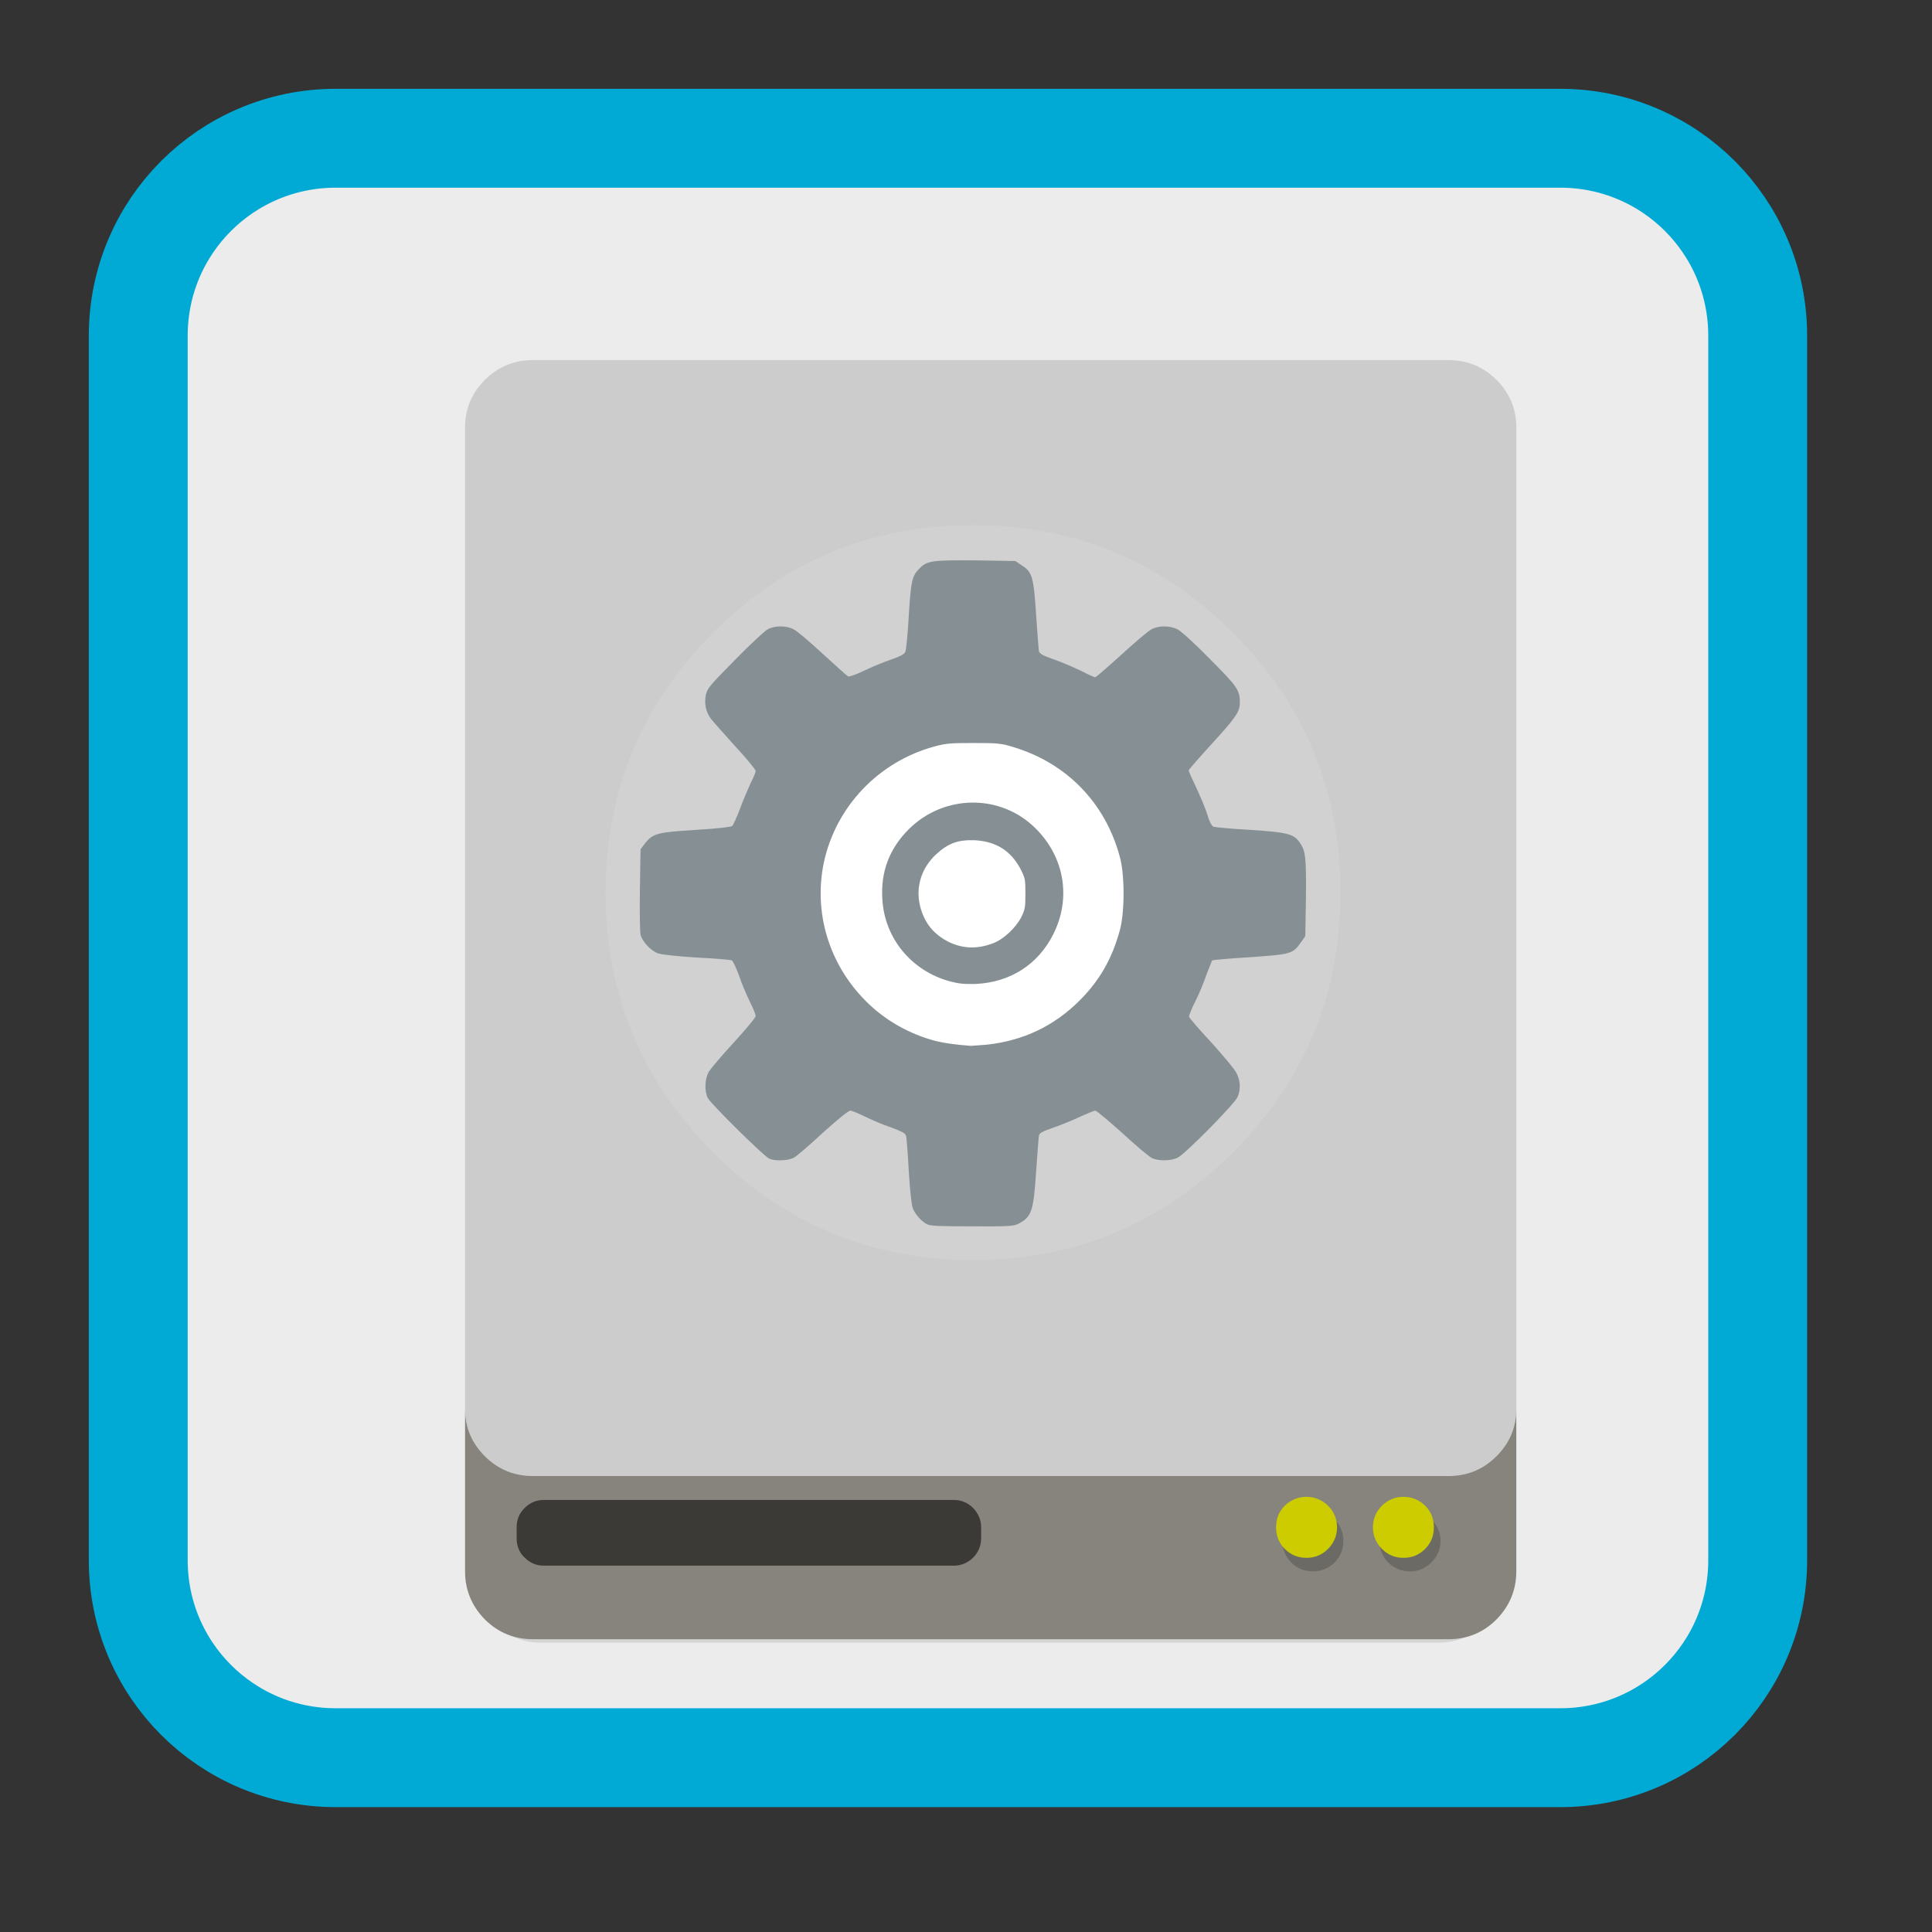 
<svg xmlns="http://www.w3.org/2000/svg" xmlns:xlink="http://www.w3.org/1999/xlink" width="24px" height="24px" viewBox="0 0 24 24" version="1.1">
<rect x="0" y="0" width="24" height="24" fill="#333333" stroke="none"/>
<g id="surface1">
<path style="fill-rule:nonzero;fill:rgb(92.549%,92.549%,92.549%);fill-opacity:1;stroke-width:53.405;stroke-linecap:butt;stroke-linejoin:miter;stroke:rgb(0%,66.667%,83.137%);stroke-opacity:1;stroke-miterlimit:4;" d="M 181.333 74.667 L 842.667 74.667 C 901.667 74.667 949.333 122.333 949.333 181.333 L 949.333 842.667 C 949.333 901.667 901.667 949.333 842.667 949.333 L 181.333 949.333 C 122.333 949.333 74.667 901.667 74.667 842.667 L 74.667 181.333 C 74.667 122.333 122.333 74.667 181.333 74.667 Z M 181.333 74.667 " transform="matrix(0.023,0,0,0.023,0,0)"/>
<path style=" stroke:none;fill-rule:nonzero;fill:rgb(0%,0%,0%);fill-opacity:0.098;" d="M 18.699 5.34 C 18.691 5.113 18.613 4.922 18.457 4.762 C 18.293 4.598 18.098 4.516 17.871 4.516 L 6.719 4.516 C 6.492 4.516 6.297 4.598 6.137 4.762 C 5.98 4.922 5.898 5.113 5.895 5.34 L 5.895 19.562 C 5.895 19.797 5.977 19.996 6.137 20.16 C 6.297 20.324 6.492 20.406 6.719 20.406 L 17.871 20.406 C 18.098 20.406 18.293 20.324 18.457 20.16 C 18.617 19.996 18.699 19.797 18.699 19.562 Z M 18.699 5.34 "/>
<path style=" stroke:none;fill-rule:nonzero;fill:rgb(80%,80%,80%);fill-opacity:1;" d="M 18.59 4.719 C 18.426 4.555 18.227 4.473 17.992 4.473 L 6.621 4.473 C 6.387 4.473 6.188 4.555 6.023 4.719 C 5.863 4.879 5.781 5.07 5.777 5.293 L 5.777 17.516 C 5.781 17.738 5.863 17.93 6.023 18.09 C 6.188 18.254 6.387 18.336 6.621 18.336 L 17.992 18.336 C 18.227 18.336 18.426 18.254 18.59 18.09 C 18.75 17.93 18.832 17.738 18.836 17.516 L 18.836 5.293 C 18.832 5.07 18.75 4.879 18.59 4.719 Z M 18.59 4.719 "/>
<path style=" stroke:none;fill-rule:nonzero;fill:rgb(52.549%,51.373%,48.627%);fill-opacity:0.988;" d="M 6.023 18.09 C 5.863 17.93 5.781 17.738 5.777 17.516 L 5.777 19.52 C 5.777 19.75 5.859 19.949 6.023 20.117 C 6.188 20.281 6.387 20.363 6.621 20.363 L 17.992 20.363 C 18.227 20.363 18.426 20.281 18.59 20.117 C 18.754 19.949 18.836 19.75 18.836 19.52 L 18.836 17.516 C 18.832 17.738 18.75 17.93 18.59 18.09 C 18.426 18.254 18.227 18.336 17.992 18.336 L 6.621 18.336 C 6.387 18.336 6.188 18.254 6.023 18.09 Z M 6.023 18.09 "/>
<path style=" stroke:none;fill-rule:nonzero;fill:rgb(23.137%,22.745%,21.176%);fill-opacity:1;" d="M 12.188 18.973 C 12.188 18.879 12.152 18.801 12.09 18.734 C 12.023 18.668 11.941 18.633 11.852 18.633 L 6.754 18.633 C 6.66 18.633 6.582 18.668 6.516 18.734 C 6.449 18.801 6.418 18.879 6.418 18.973 L 6.418 19.109 C 6.418 19.203 6.449 19.285 6.516 19.348 C 6.582 19.414 6.66 19.449 6.754 19.449 L 11.852 19.449 C 11.941 19.449 12.023 19.414 12.09 19.348 C 12.152 19.285 12.188 19.203 12.188 19.109 Z M 12.188 18.973 "/>
<path style=" stroke:none;fill-rule:nonzero;fill:rgb(0%,0%,0%);fill-opacity:0.2;" d="M 17.781 18.875 C 17.707 18.801 17.617 18.762 17.516 18.762 C 17.41 18.762 17.32 18.801 17.246 18.875 C 17.172 18.949 17.137 19.039 17.137 19.141 C 17.137 19.246 17.172 19.336 17.246 19.41 C 17.32 19.484 17.41 19.52 17.516 19.52 C 17.617 19.52 17.707 19.484 17.781 19.41 C 17.855 19.336 17.895 19.246 17.895 19.141 C 17.895 19.039 17.855 18.949 17.781 18.875 Z M 16.688 19.141 C 16.688 19.039 16.652 18.949 16.578 18.875 C 16.504 18.801 16.414 18.762 16.309 18.762 C 16.203 18.762 16.113 18.801 16.039 18.875 C 15.969 18.949 15.93 19.039 15.93 19.141 C 15.93 19.246 15.969 19.336 16.039 19.41 C 16.113 19.484 16.203 19.52 16.309 19.52 C 16.414 19.52 16.504 19.484 16.578 19.41 C 16.652 19.336 16.688 19.246 16.688 19.141 Z M 16.688 19.141 "/>
<path style=" stroke:none;fill-rule:nonzero;fill:rgb(100%,100%,100%);fill-opacity:0.098;" d="M 15.316 14.316 C 16.207 13.426 16.652 12.348 16.652 11.09 C 16.652 9.828 16.207 8.75 15.316 7.859 C 14.422 6.969 13.348 6.523 12.086 6.523 C 10.824 6.523 9.75 6.969 8.859 7.859 C 7.969 8.75 7.523 9.828 7.523 11.09 C 7.523 12.348 7.969 13.426 8.859 14.316 C 9.75 15.207 10.824 15.652 12.086 15.652 C 13.348 15.652 14.422 15.207 15.316 14.316 Z M 15.316 14.316 "/>
<path style=" stroke:none;fill-rule:nonzero;fill:rgb(80%,80%,0%);fill-opacity:1;" d="M 17.434 19.352 C 17.539 19.352 17.629 19.316 17.703 19.242 C 17.777 19.168 17.812 19.078 17.812 18.973 C 17.812 18.867 17.777 18.777 17.703 18.703 C 17.629 18.633 17.539 18.594 17.434 18.594 C 17.328 18.594 17.242 18.633 17.168 18.703 C 17.094 18.777 17.055 18.867 17.055 18.973 C 17.055 19.078 17.094 19.168 17.168 19.242 C 17.242 19.316 17.328 19.352 17.434 19.352 Z M 16.609 18.973 C 16.609 18.867 16.57 18.777 16.496 18.703 C 16.422 18.633 16.332 18.594 16.23 18.594 C 16.125 18.594 16.035 18.633 15.961 18.703 C 15.887 18.777 15.852 18.867 15.852 18.973 C 15.852 19.078 15.887 19.168 15.961 19.242 C 16.035 19.316 16.125 19.352 16.23 19.352 C 16.332 19.352 16.422 19.316 16.496 19.242 C 16.57 19.168 16.609 19.078 16.609 18.973 Z M 16.609 18.973 "/>
<path style=" stroke:none;fill-rule:nonzero;fill:rgb(100%,100%,100%);fill-opacity:1;" d="M 14.801 11.078 C 14.801 9.621 13.594 8.441 12.102 8.441 C 10.613 8.441 9.406 9.621 9.406 11.078 C 9.406 12.531 10.613 13.711 12.102 13.711 C 13.594 13.711 14.801 12.531 14.801 11.078 Z M 14.801 11.078 "/>
<path style=" stroke:none;fill-rule:nonzero;fill:rgb(52.549%,56.471%,58.039%);fill-opacity:1;" d="M 11.523 15.211 C 11.453 15.18 11.375 15.094 11.34 15.012 C 11.324 14.969 11.305 14.805 11.289 14.547 C 11.277 14.324 11.262 14.125 11.254 14.105 C 11.242 14.074 11.191 14.051 11.066 14.004 C 10.969 13.973 10.828 13.91 10.746 13.871 C 10.668 13.832 10.582 13.797 10.562 13.797 C 10.539 13.797 10.406 13.906 10.219 14.074 C 10.055 14.227 9.891 14.367 9.859 14.383 C 9.789 14.418 9.637 14.426 9.559 14.395 C 9.496 14.371 8.836 13.719 8.793 13.641 C 8.75 13.559 8.754 13.41 8.801 13.32 C 8.824 13.281 8.965 13.113 9.113 12.953 C 9.273 12.777 9.387 12.641 9.387 12.621 C 9.387 12.598 9.352 12.516 9.312 12.438 C 9.273 12.355 9.211 12.215 9.18 12.117 C 9.145 12.023 9.105 11.938 9.09 11.93 C 9.07 11.922 8.879 11.906 8.656 11.895 C 8.398 11.879 8.227 11.859 8.176 11.844 C 8.082 11.809 7.973 11.691 7.957 11.609 C 7.949 11.574 7.945 11.32 7.949 11.047 L 7.957 10.551 L 8.012 10.477 C 8.113 10.352 8.16 10.34 8.645 10.309 C 8.918 10.293 9.086 10.273 9.098 10.258 C 9.109 10.246 9.152 10.152 9.191 10.051 C 9.227 9.949 9.289 9.809 9.32 9.738 C 9.355 9.668 9.387 9.598 9.387 9.578 C 9.387 9.559 9.27 9.418 9.129 9.266 C 8.992 9.113 8.855 8.961 8.832 8.93 C 8.766 8.844 8.746 8.734 8.77 8.625 C 8.789 8.547 8.828 8.504 9.133 8.195 C 9.316 8.008 9.5 7.836 9.539 7.816 C 9.625 7.77 9.77 7.77 9.855 7.816 C 9.895 7.832 10.055 7.969 10.215 8.117 C 10.379 8.266 10.52 8.395 10.535 8.402 C 10.547 8.41 10.637 8.379 10.742 8.328 C 10.84 8.281 10.992 8.219 11.074 8.191 C 11.188 8.152 11.23 8.129 11.246 8.098 C 11.258 8.07 11.277 7.871 11.289 7.648 C 11.316 7.223 11.328 7.156 11.418 7.066 C 11.516 6.965 11.57 6.957 12.117 6.961 L 12.613 6.969 L 12.688 7.02 C 12.824 7.105 12.84 7.164 12.871 7.637 C 12.887 7.863 12.902 8.07 12.906 8.09 C 12.914 8.121 12.957 8.145 13.09 8.191 C 13.184 8.223 13.336 8.289 13.426 8.332 C 13.516 8.379 13.598 8.414 13.605 8.414 C 13.613 8.414 13.758 8.289 13.93 8.133 C 14.098 7.98 14.266 7.836 14.305 7.816 C 14.395 7.77 14.527 7.77 14.625 7.816 C 14.672 7.84 14.832 7.984 15.031 8.188 C 15.375 8.531 15.402 8.574 15.402 8.73 C 15.402 8.84 15.352 8.914 15.059 9.234 C 14.898 9.41 14.766 9.562 14.766 9.57 C 14.766 9.582 14.809 9.676 14.859 9.781 C 14.91 9.891 14.973 10.039 14.996 10.113 C 15.023 10.207 15.051 10.258 15.074 10.27 C 15.098 10.277 15.301 10.297 15.535 10.309 C 15.996 10.34 16.07 10.359 16.145 10.465 C 16.219 10.57 16.227 10.645 16.223 11.148 L 16.215 11.629 L 16.16 11.707 C 16.059 11.852 16.035 11.855 15.523 11.891 C 15.273 11.906 15.062 11.926 15.059 11.93 C 15.055 11.934 15.023 12.016 14.988 12.105 C 14.957 12.199 14.895 12.348 14.848 12.441 C 14.801 12.531 14.77 12.617 14.77 12.629 C 14.773 12.645 14.898 12.789 15.047 12.949 C 15.195 13.113 15.336 13.281 15.359 13.328 C 15.41 13.426 15.414 13.527 15.375 13.625 C 15.34 13.711 14.73 14.328 14.633 14.379 C 14.551 14.422 14.398 14.426 14.312 14.387 C 14.281 14.375 14.113 14.234 13.945 14.078 C 13.773 13.926 13.625 13.797 13.605 13.797 C 13.59 13.797 13.496 13.836 13.395 13.883 C 13.293 13.93 13.145 13.988 13.062 14.016 C 12.953 14.055 12.914 14.074 12.906 14.105 C 12.902 14.125 12.887 14.332 12.871 14.559 C 12.836 15.062 12.816 15.117 12.641 15.207 C 12.59 15.23 12.508 15.238 12.082 15.234 C 11.703 15.234 11.566 15.23 11.523 15.211 Z M 12.262 12.977 C 12.715 12.926 13.094 12.746 13.414 12.426 C 13.66 12.18 13.816 11.906 13.91 11.559 C 13.973 11.34 13.973 10.859 13.91 10.641 C 13.73 9.973 13.25 9.48 12.59 9.281 C 12.438 9.234 12.395 9.23 12.094 9.23 C 11.809 9.23 11.75 9.234 11.609 9.273 C 10.914 9.461 10.383 10.02 10.234 10.715 C 10.105 11.336 10.297 11.973 10.75 12.43 C 10.988 12.672 11.297 12.848 11.633 12.934 C 11.73 12.957 11.863 12.977 12.059 12.992 C 12.074 12.992 12.164 12.984 12.262 12.977 Z M 11.801 12.191 C 11.324 12.062 10.988 11.656 10.961 11.172 C 10.938 10.832 11.047 10.543 11.289 10.301 C 11.73 9.863 12.434 9.859 12.867 10.293 C 13.223 10.648 13.309 11.156 13.086 11.602 C 12.898 11.98 12.551 12.203 12.121 12.223 C 11.977 12.227 11.906 12.219 11.801 12.191 Z M 12.332 11.719 C 12.465 11.672 12.621 11.523 12.688 11.391 C 12.734 11.297 12.738 11.266 12.738 11.098 C 12.738 10.922 12.734 10.906 12.676 10.793 C 12.555 10.566 12.371 10.453 12.113 10.438 C 11.906 10.43 11.781 10.473 11.633 10.609 C 11.445 10.781 11.371 11.02 11.43 11.258 C 11.484 11.465 11.594 11.602 11.781 11.699 C 11.957 11.785 12.137 11.793 12.332 11.719 Z M 12.332 11.719 "/>
</g>
</svg>
